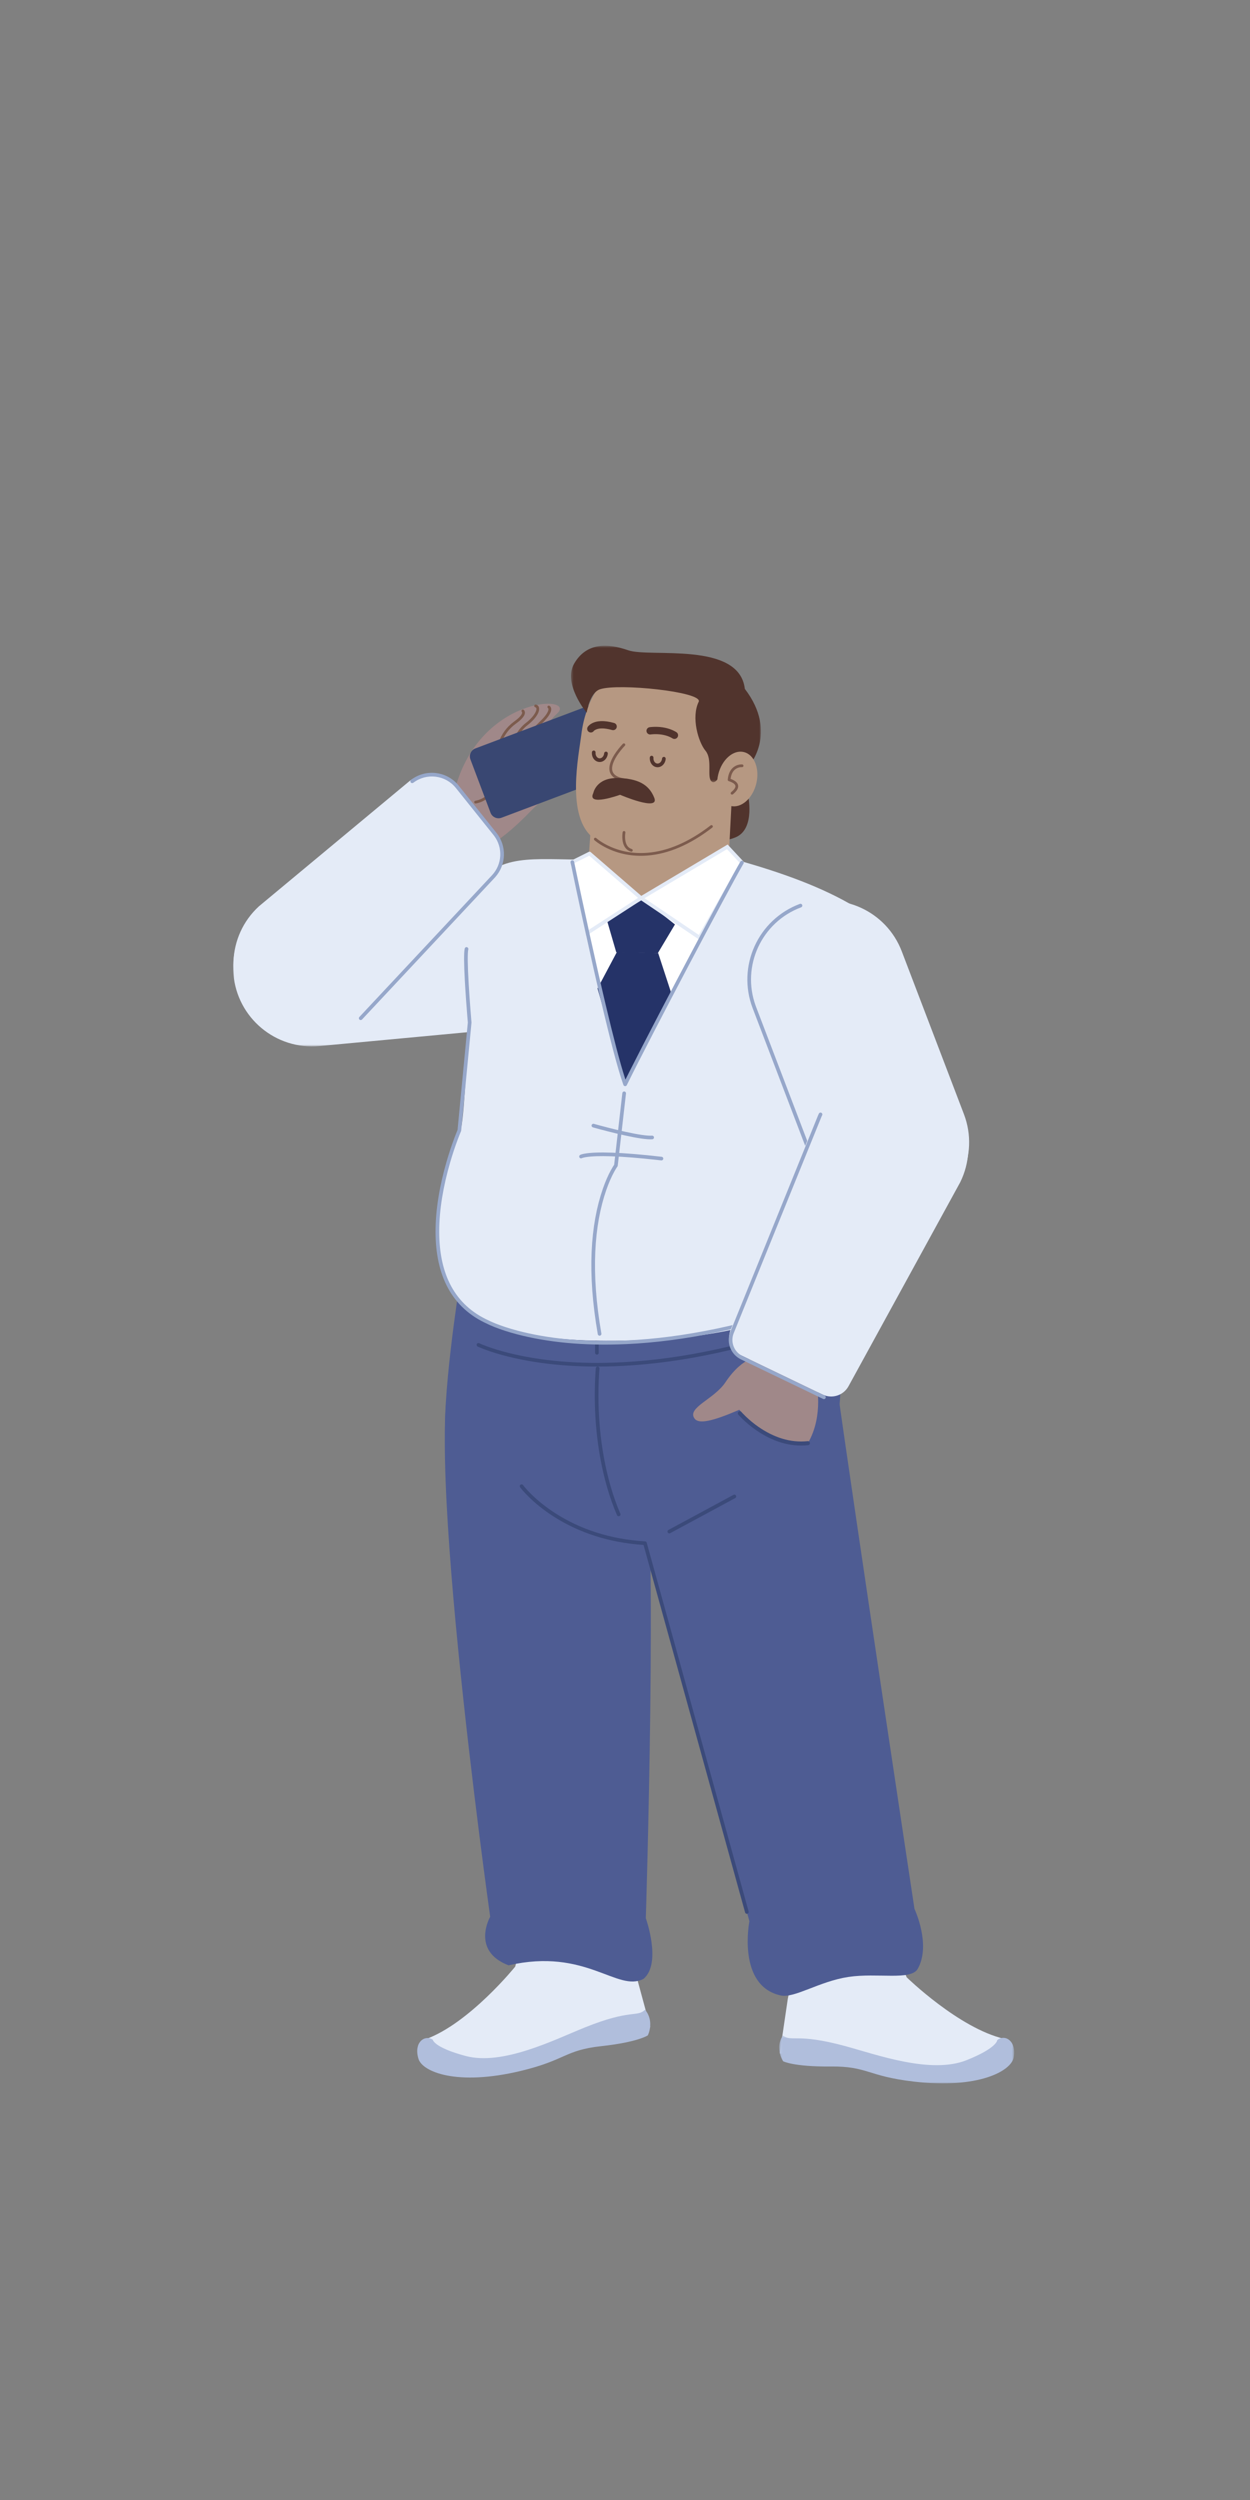 <svg xmlns="http://www.w3.org/2000/svg" xmlns:xlink="http://www.w3.org/1999/xlink" width="512" height="1024" version="1.1" viewBox="0 0 512 1024"><rect x="0" y="0" width="512" height="1024" fill="#808080" stroke="none"/><title>2.人物组件/1.商人/站立/打电话</title><desc>Created with Sketch.</desc><defs><polygon id="path-1" points="0 1.265 143.491 1.265 143.491 73.259 0 73.259"/><polygon id="path-3" points=".181 1.388 96.399 1.388 96.399 21 .181 21"/><polygon id="path-5" points=".385 .652 78.178 .652 78.178 56.545 .385 56.545"/></defs><g id="2.人物组件/1.商人/站立/打电话" fill="none" fill-rule="evenodd" stroke="none" stroke-width="1"><g id="分组" transform="translate(95.5, 355.348)"><mask id="mask-2" fill="#fff"><use xlink:href="#path-1"/></mask><path id="Fill-1" fill="#E4EBF7" d="M0.112,43.621 L0.112,43.621 C1.599,61.534 17.421,74.789 35.317,73.117 L114.19,65.741 C131.824,64.093 144.843,48.553 143.379,30.902 C141.892,12.989 126.072,-0.266 108.175,1.408 L29.301,8.782 C11.667,10.432 -1.352,25.97 0.112,43.621" mask="url(#mask-2)"/></g><path id="Fill-3" fill="#A08889" d="M217.279,332.341 C225.906,323.436 229.027,324.513 234.751,320.668 C240.477,316.824 231.705,315.111 219.633,320.145 C211.17,324.382 219.039,300.538 228.117,292.344 C236.928,284.391 195.37,284.554 185.875,325.21 C181.197,345.25 187.671,362.905 217.279,332.341"/><path id="Stroke-5" fill="#7C5B4D" fill-rule="nonzero" d="M213.724,290.838 C213.921,290.597 214.275,290.561 214.516,290.758 C214.599,290.825 214.694,290.931 214.78,291.08 C215.46,292.256 214.648,293.943 211.653,296.156 L211.384,296.353 C205.767,300.389 203.422,306.839 203.65,316.655 L203.665,317.175 C203.817,321.939 202.149,325.235 199.277,327.274 C198.316,327.956 197.289,328.445 196.262,328.772 C195.641,328.97 195.153,329.072 194.86,329.108 C194.551,329.146 194.271,328.927 194.233,328.618 C194.195,328.31 194.414,328.029 194.722,327.991 L194.947,327.953 L195.034,327.936 C195.3,327.88 195.598,327.803 195.92,327.701 C196.843,327.406 197.766,326.967 198.625,326.357 C201.193,324.534 202.68,321.595 202.54,317.211 C202.211,306.94 204.576,300.037 210.422,295.663 L210.727,295.439 C212.352,294.272 213.293,293.3 213.679,292.532 C213.881,292.131 213.901,291.874 213.835,291.704 L213.795,291.622 C213.796,291.623 213.799,291.625 213.805,291.629 C213.564,291.433 213.528,291.079 213.724,290.838 Z"/><path id="Stroke-7" fill="#7C5B4D" fill-rule="nonzero" d="M218.838,288.997 C218.918,288.697 219.226,288.518 219.526,288.599 C220.883,288.961 221.179,290.336 220.462,291.979 C219.774,293.554 218.217,295.365 216.006,297.071 C214.647,298.12 213.416,299.589 212.316,301.373 C211.482,302.728 210.772,304.183 210.186,305.638 C209.981,306.147 209.806,306.62 209.662,307.043 L209.539,307.414 C209.519,307.477 209.503,307.528 209.492,307.564 C209.404,307.862 209.091,308.032 208.793,307.944 C208.496,307.856 208.325,307.543 208.414,307.245 L208.546,306.83 L208.597,306.679 C208.748,306.238 208.93,305.746 209.143,305.218 C209.751,303.707 210.488,302.197 211.359,300.783 C212.524,298.892 213.84,297.322 215.319,296.18 C217.391,294.581 218.827,292.911 219.431,291.529 C219.882,290.495 219.791,289.899 219.322,289.714 L219.236,289.686 C218.936,289.605 218.757,289.297 218.838,288.997 Z"/><path id="Stroke-9" fill="#7C5B4D" fill-rule="nonzero" d="M224.297,289.307 C224.449,289.036 224.791,288.939 225.063,289.09 C225.183,289.157 225.324,289.276 225.455,289.459 C226.392,290.78 225.409,293.109 221.511,296.771 C220.926,297.321 220.374,297.89 219.853,298.478 C217.946,300.632 216.531,302.939 215.535,305.244 C215.187,306.049 214.917,306.796 214.715,307.463 L214.588,307.906 C214.543,308.072 214.513,308.198 214.496,308.278 C214.434,308.582 214.136,308.778 213.832,308.716 C213.528,308.653 213.332,308.356 213.394,308.052 L213.435,307.87 C213.479,307.691 213.545,307.444 213.638,307.137 C213.852,306.43 214.137,305.644 214.502,304.798 C215.544,302.388 217.021,299.98 219.011,297.733 C219.555,297.119 220.131,296.524 220.741,295.951 C222.774,294.042 223.946,292.542 224.418,291.425 C224.712,290.727 224.691,290.328 224.537,290.11 L224.508,290.07 C224.508,290.069 224.511,290.07 224.515,290.073 C224.244,289.921 224.146,289.579 224.297,289.307 Z"/><path id="Fill-11" fill="#394772" d="M200.926,332.902 L192.691,311.058 C192.009,309.249 192.922,307.231 194.731,306.549 L241.741,288.825 C243.55,288.144 245.568,289.057 246.249,290.865 L254.485,312.709 C255.168,314.518 254.254,316.536 252.445,317.217 L205.435,334.942 C203.626,335.623 201.609,334.711 200.926,332.902"/><path id="Fill-13" fill="#E4EBF7" d="M211.03,805.529 C211.03,805.529 192.265,828.781 174.337,835.267 C164.293,838.9 180.843,849.944 202.342,845.365 C226.749,840.164 220.611,835.589 241.63,835.301 C253.917,835.132 266.338,830.288 266.338,830.288 L260.418,808.448 C260.418,808.448 231.7,723.962 211.03,805.529"/><path id="Fill-15" fill="#B0BEDC" d="M177.253,835.454 C177.253,835.454 177.598,838.61 190.671,842.114 C205.897,846.196 226.974,835.52 239.441,830.488 C258.642,822.739 260.866,826.408 264.224,823.181 C268.221,828.07 265.346,833.686 265.346,833.686 C265.346,833.686 261.376,836.455 246.297,838.106 C231.22,839.758 231.883,843.794 213.31,848.249 C187.145,854.527 173.04,848.639 171.407,843.31 C169.352,836.606 173.923,833.246 177.253,835.454"/><path id="Fill-17" fill="#E4EBF7" d="M371.388,809.916 C371.388,809.916 392.771,830.786 411.341,835.106 C421.743,837.527 406.616,850.451 384.726,848.445 C359.876,846.167 365.429,840.897 344.523,843.098 C332.303,844.383 319.397,841.041 319.397,841.041 L322.692,818.655 C322.692,818.655 339.545,734.702 371.388,809.916"/><g id="分组" transform="translate(319, 832.347)"><mask id="mask-4" fill="#fff"><use xlink:href="#path-3"/></mask><path id="Fill-19" fill="#B0BEDC" d="M89.467,3.29 C89.467,3.29 89.498,6.464 76.931,11.489 C62.294,17.343 40.102,9.236 27.127,5.712 C7.145,0.288 5.372,4.194 1.654,1.388 C-1.735,6.714 1.783,11.951 1.783,11.951 C1.783,11.951 6.053,14.229 21.221,14.087 C36.388,13.944 36.206,18.03 55.175,20.259 C81.899,23.399 95.209,15.884 96.2,10.4 C97.448,3.5 92.513,0.704 89.467,3.29" mask="url(#mask-4)"/></g><path id="Fill-21" fill="#4E5C93" d="M200.777,785.095 C200.777,785.095 170.235,568.41 187.461,558.198 C204.684,547.986 257.904,562.566 263.768,593.554 C269.63,624.541 264.528,785.683 264.528,785.683 C264.528,785.683 271.145,804.225 263.583,810.544 C252.885,816.183 240.068,797.686 208.311,804.999 C192.773,799.051 200.777,785.095 200.777,785.095"/><path id="Fill-23" fill="#4E5C93" d="M256.951,602.992 L306.952,786.951 C306.952,786.951 301.747,813.396 319.793,817.341 C325.405,818.568 335.567,811.56 347.497,809.757 C359.426,807.954 373.126,811.356 375.911,806.422 C381.484,796.554 374.567,781.872 374.567,781.872 C374.567,781.872 350.825,624.81 342.64,566.322 C339.313,542.542 260.195,568.48 256.951,602.992"/><path id="Fill-25" fill="#4E5C93" d="M188.101,526.993 C188.101,526.993 180.61,574.202 182.561,592.855 C184.513,611.507 235.308,631.573 264.012,632.471 C279.418,632.954 335.362,615.748 340.747,593.188 C347.557,564.668 342.983,555.854 339.009,543.55 C336.144,534.677 332.243,523.271 332.243,523.271 C332.243,523.271 200.766,527.389 188.101,526.993"/><path id="Stroke-27" fill="#3B4A7A" fill-rule="nonzero" d="M213.195,608.137 C213.53,607.892 213.999,607.965 214.244,608.299 L214.431,608.542 L214.702,608.88 C214.801,609.001 214.909,609.13 215.026,609.267 C215.696,610.055 216.509,610.935 217.466,611.885 C220.209,614.606 223.557,617.329 227.527,619.872 C237.544,626.29 249.738,630.47 264.22,631.347 C264.505,631.364 264.751,631.54 264.863,631.796 L264.898,631.896 L306.641,782.95 C306.752,783.35 306.517,783.763 306.118,783.873 C305.752,783.974 305.375,783.786 305.229,783.446 L305.195,783.35 L263.593,632.809 L263.297,632.79 C249.191,631.809 237.22,627.725 227.299,621.504 L226.717,621.135 C222.655,618.533 219.226,615.743 216.41,612.95 C215.545,612.093 214.793,611.288 214.151,610.55 L213.883,610.239 C213.638,609.95 213.427,609.693 213.252,609.47 L213.033,609.185 C212.788,608.851 212.861,608.382 213.195,608.137 Z"/><path id="Stroke-29" fill="#3B4A7A" fill-rule="nonzero" d="M244.866,559.741 C245.278,559.782 245.579,560.149 245.538,560.562 L245.478,561.271 L245.432,561.893 C245.402,562.328 245.372,562.808 245.343,563.328 C244.576,577.269 245.684,593.506 250.155,608.943 C251.274,612.807 252.584,616.503 254.097,620.011 C254.261,620.391 254.085,620.833 253.705,620.997 C253.324,621.161 252.883,620.985 252.719,620.605 C251.181,617.038 249.85,613.282 248.714,609.361 C244.285,594.067 243.119,578.038 243.798,564.149 L243.845,563.246 C243.874,562.718 243.905,562.231 243.936,561.787 L244.015,560.752 C244.028,560.602 244.038,560.488 244.045,560.414 C244.083,560.036 244.394,559.752 244.764,559.738 L244.866,559.741 Z"/><path id="Stroke-31" fill="#3B4A7A" fill-rule="nonzero" d="M300.448,612.287 C300.813,612.091 301.268,612.227 301.464,612.591 C301.645,612.925 301.545,613.336 301.247,613.553 L301.161,613.608 L274.513,627.985 C274.148,628.182 273.694,628.046 273.497,627.681 C273.317,627.347 273.416,626.937 273.714,626.719 L273.801,626.665 L300.448,612.287 Z"/><path id="Stroke-33" fill="#3B4A7A" fill-rule="nonzero" d="M335.92,540.135 C336.308,539.991 336.74,540.19 336.883,540.579 C337.027,540.967 336.828,541.398 336.44,541.542 C306.864,552.472 279.839,558.141 255.432,559.448 C236.886,560.441 221.095,558.875 208.128,555.654 C204.523,554.758 201.417,553.798 198.812,552.836 L198.06,552.553 C197.458,552.321 196.922,552.103 196.451,551.901 L195.892,551.655 C195.784,551.606 195.7,551.567 195.64,551.537 C195.267,551.355 195.113,550.906 195.295,550.534 C195.476,550.162 195.925,550.007 196.298,550.189 L196.751,550.396 L197.043,550.523 C197.678,550.796 198.442,551.1 199.332,551.429 C201.885,552.372 204.939,553.316 208.489,554.198 C221.314,557.384 236.957,558.935 255.352,557.95 C279.607,556.651 306.484,551.014 335.92,540.135 Z"/><path id="Stroke-35" fill="#3B4A7A" fill-rule="nonzero" d="M244.413,528.851 C244.793,528.85 245.108,529.131 245.159,529.497 L245.166,529.599 L245.244,554.109 C245.245,554.523 244.91,554.86 244.496,554.861 C244.116,554.863 243.802,554.581 243.751,554.215 L243.744,554.114 L243.666,529.604 C243.664,529.189 243.999,528.853 244.413,528.851 Z"/><path id="Stroke-37" fill="#3B4A7A" fill-rule="nonzero" d="M188.742,526.262 L332.719,530.169 C333.133,530.181 333.46,530.525 333.449,530.94 C333.438,531.319 333.148,531.625 332.78,531.665 L332.678,531.669 L188.701,527.761 C188.287,527.75 187.96,527.405 187.971,526.991 C187.982,526.612 188.272,526.306 188.64,526.266 L188.742,526.262 Z"/><path id="Fill-39" fill="#51342D" d="M306.3,325.182 C306.3,325.182 309.672,339.481 301.3,342.964 C293.943,346.026 287.191,344.233 287.224,334.483 C287.257,324.733 293.019,298.537 299.251,299.949 C305.485,301.362 306.3,325.182 306.3,325.182"/><path id="Fill-41" fill="#B69882" d="M268.602,350.127 C268.602,350.127 252.477,350.509 243.023,343.217 C231.672,334.464 237.098,309.23 238.11,300.937 C239.885,286.387 246.971,279.211 246.971,279.211 C246.971,279.211 254.468,267.476 280.005,269.784 C305.54,272.094 304.308,295.889 303.32,306.833 C302.33,317.777 297.677,338.306 290.363,343.36 C281.535,349.457 268.602,350.127 268.602,350.127"/><g id="分组" transform="translate(233.5, 263.848)"><mask id="mask-6" fill="#fff"><use xlink:href="#path-5"/></mask><path id="Fill-43" fill="#51342D" d="M6.803,28.093 C6.803,28.093 -3.153,16.159 1.736,7.867 C6.623,-0.427 14.913,-0.596 23.828,2.507 C32.741,5.612 69.29,-1.318 71.589,18.32 C85.568,36.593 72.96,50.326 72.96,50.326 C72.96,50.326 67.185,42.695 64.37,48.418 C61.553,54.14 59.405,58.006 57.746,56.017 C56.085,54.029 58.374,47.135 55.47,43.655 C52.568,40.175 49.499,29.969 52.731,23.51 C54.014,19.489 19.854,15.94 12.27,18.473 C7.992,19.901 6.803,28.093 6.803,28.093" mask="url(#mask-6)"/></g><path id="Stroke-45" fill="#51342D" fill-rule="nonzero" d="M242.239,296.404 C244.32,295.196 247.384,294.96 251.544,296.136 C252.342,296.362 252.805,297.191 252.58,297.988 C252.354,298.785 251.525,299.248 250.728,299.023 C247.306,298.055 245.074,298.228 243.745,298.999 C243.462,299.163 243.313,299.296 243.271,299.341 L243.259,299.355 C242.804,300.047 241.874,300.239 241.182,299.784 C240.489,299.329 240.297,298.399 240.752,297.706 C241.011,297.313 241.492,296.838 242.239,296.404 Z"/><path id="Stroke-47" fill="#51342D" fill-rule="nonzero" d="M266.609,297.801 L266.762,297.786 C269.106,297.579 271.737,297.751 274.269,298.604 C275.253,298.936 276.179,299.362 277.036,299.892 C277.74,300.328 277.958,301.252 277.522,301.957 C277.087,302.661 276.162,302.879 275.458,302.443 C274.803,302.039 274.085,301.708 273.311,301.447 C271.233,300.747 268.993,300.6 267.027,300.775 L266.574,300.823 C266.557,300.826 266.541,300.828 266.528,300.83 C265.71,300.958 264.943,300.398 264.815,299.579 C264.687,298.761 265.247,297.994 266.066,297.866 L266.347,297.829 C266.424,297.819 266.512,297.81 266.609,297.801 Z"/><path id="Stroke-49" fill="#7C5B4D" fill-rule="nonzero" d="M255.15,304.651 C255.369,304.43 255.725,304.428 255.946,304.646 C256.167,304.865 256.169,305.221 255.951,305.442 L255.729,305.673 L255.444,305.983 C255.344,306.094 255.24,306.211 255.132,306.335 C254.511,307.044 253.891,307.819 253.313,308.631 C252.341,309.998 251.592,311.331 251.152,312.565 C249.837,316.254 251.376,318.522 257.112,319.04 C257.421,319.068 257.649,319.342 257.621,319.651 C257.593,319.961 257.32,320.189 257.01,320.161 C250.557,319.578 248.525,316.584 250.092,312.187 C250.572,310.842 251.369,309.424 252.397,307.979 C252.998,307.134 253.641,306.33 254.285,305.595 L254.61,305.228 L254.908,304.904 C255.022,304.783 255.105,304.697 255.15,304.651 Z"/><path id="Stroke-51" fill="#51342D" fill-rule="nonzero" d="M266.981,309.564 C267.393,309.601 267.697,309.966 267.66,310.378 C267.546,311.627 268.278,312.669 269.22,312.754 C270.162,312.84 271.068,311.946 271.182,310.696 C271.219,310.283 271.584,309.979 271.997,310.017 C272.409,310.054 272.713,310.419 272.676,310.831 C272.492,312.856 270.913,314.414 269.085,314.248 C267.258,314.084 265.982,312.267 266.166,310.243 C266.2,309.865 266.51,309.578 266.879,309.561 L266.981,309.564 Z"/><path id="Stroke-53" fill="#51342D" fill-rule="nonzero" d="M243.165,307.417 L243.267,307.42 C243.68,307.457 243.984,307.821 243.947,308.234 C243.835,309.483 244.565,310.525 245.506,310.61 C246.45,310.695 247.356,309.802 247.469,308.552 C247.506,308.139 247.871,307.835 248.284,307.873 C248.696,307.91 249,308.275 248.963,308.687 C248.779,310.711 247.2,312.268 245.371,312.104 C243.545,311.938 242.271,310.123 242.453,308.1 C242.487,307.721 242.796,307.434 243.165,307.417 Z"/><path id="Fill-55" fill="#B69882" d="M243.155,322.302 L241.32,348.791 C240.275,363.894 251.178,377.196 266.192,379.137 C282.717,381.272 297.56,368.889 298.425,352.251 L299.846,324.908 L243.155,322.302 Z"/><path id="Fill-57" fill="#51342D" d="M243.019,324.834 C243.019,324.834 244.163,318.435 253.186,318.686 C260.981,318.902 265.76,321.09 268.001,326.81 C270.242,332.529 253.981,325.542 253.981,325.542 C253.981,325.542 240.203,330.555 243.019,324.834"/><path id="Fill-59" fill="#B69882" d="M309.761,320.999 C308.26,327.094 303.559,331.178 299.261,330.119 C294.965,329.06 292.699,323.26 294.202,317.165 C295.703,311.069 300.404,306.986 304.7,308.045 C308.998,309.104 311.263,314.903 309.761,320.999"/><path id="Stroke-61" fill="#7C5B4D" fill-rule="nonzero" d="M291.073,338.081 C291.319,337.892 291.672,337.937 291.862,338.183 C292.052,338.429 292.006,338.782 291.76,338.972 C282.489,346.123 273.648,349.743 265.336,350.419 C258.965,350.937 253.321,349.71 248.501,347.344 C247.076,346.645 245.831,345.895 244.773,345.144 C244.475,344.933 244.209,344.733 243.975,344.548 L243.805,344.412 C243.639,344.276 243.525,344.178 243.463,344.122 C243.234,343.912 243.218,343.556 243.427,343.327 C243.637,343.098 243.993,343.081 244.222,343.291 L244.432,343.471 L244.515,343.539 C244.769,343.746 245.073,343.977 245.424,344.227 C246.435,344.944 247.628,345.663 248.996,346.334 C253.643,348.614 259.087,349.798 265.245,349.298 C273.332,348.64 281.969,345.104 291.073,338.081 Z"/><path id="Stroke-63" fill="#7C5B4D" fill-rule="nonzero" d="M255.7,340.401 C256.006,340.457 256.208,340.75 256.152,341.056 L256.117,341.285 C256.108,341.353 256.099,341.433 256.089,341.522 C255.98,342.527 255.992,343.611 256.205,344.614 C256.551,346.243 257.362,347.34 258.77,347.756 C259.068,347.844 259.238,348.157 259.15,348.455 C259.062,348.753 258.749,348.923 258.451,348.835 C256.595,348.286 255.529,346.845 255.104,344.848 C254.863,343.71 254.85,342.514 254.97,341.401 L255.018,341.02 C255.028,340.952 255.038,340.896 255.045,340.854 C255.096,340.578 255.338,340.387 255.609,340.392 L255.7,340.401 Z"/><path id="Stroke-65" fill="#7C5B4D" fill-rule="nonzero" d="M304.014,313.104 C304.323,313.132 304.551,313.406 304.523,313.715 C304.498,313.994 304.274,314.206 304.004,314.226 L303.884,314.223 C303.231,314.192 302.38,314.343 301.564,314.834 C300.386,315.544 299.566,316.823 299.269,318.852 L299.246,319.02 L299.344,319.056 C301.288,319.795 302.291,320.748 302.357,321.93 L302.36,322.085 C302.346,323.17 301.566,324.227 300.202,325.344 C299.961,325.541 299.607,325.505 299.41,325.265 C299.213,325.025 299.249,324.67 299.489,324.473 C300.616,323.551 301.226,322.723 301.235,322.07 C301.245,321.327 300.431,320.592 298.46,319.936 C298.213,319.853 298.054,319.611 298.078,319.351 C298.324,316.624 299.376,314.839 300.984,313.871 C301.575,313.514 302.205,313.293 302.843,313.18 C303.185,313.119 303.493,313.095 303.753,313.095 L304.014,313.104 Z"/><path id="Fill-67" fill="#E4EBF7" d="M188.999,461.47 C188.999,461.47 155.994,531.859 208.358,544.95 C228.629,550.018 252.114,549.574 270.596,548.508 C311.001,546.178 332.543,533.986 337.593,528.48 C351.155,513.693 342.704,495.432 345.78,460.03 C348.587,427.752 368.057,389.328 350.333,371.512 C336.984,363.457 320.199,357.418 302.249,352.375 C288.546,348.523 279.146,373.273 265.686,373.012 C254.516,372.796 246.743,352.222 236.301,352.084 C215.253,351.805 201.248,349.972 193.223,366.867 C193.223,366.867 191.745,446.181 188.999,461.47"/><path id="Fill-69" fill="#FFF" d="M233.767,354.196 C233.767,354.196 244.395,407.977 256.573,444.577 C284.563,388.63 298.386,365.178 302.875,354.348 L264.763,370.477 L233.767,354.196 Z"/><polygon id="Fill-71" fill="#253368" points="248.656 377.127 262.047 367.827 276.777 378.127 269.406 390.481 252.411 390.044"/><polygon id="Fill-73" fill="#253368" points="244.748 404.877 252.714 389.883 269.6 390.412 275.156 407.41 256.062 444.145"/><polygon id="Fill-75" fill="#FFF" points="240.468 381.689 263.422 368.322 241.692 351.586 237.919 355.128"/><polygon id="Fill-77" fill="#FFF" points="263.422 368.323 282.663 383.574 303.297 354.36 299.233 349.162"/><polygon id="Fill-79" fill="#FFF" points="239.606 382.759 262.591 367.875 241.472 349.606 234.422 353.119"/><path id="Stroke-81" fill="#E4EBF7" fill-rule="nonzero" d="M241.138,348.935 L234.088,352.448 C233.791,352.596 233.626,352.921 233.684,353.248 L238.868,382.888 C238.96,383.418 239.563,383.681 240.014,383.389 L262.999,368.504 C263.418,368.232 263.459,367.634 263.082,367.307 L241.963,349.039 C241.734,348.841 241.409,348.8 241.138,348.935 Z M241.359,350.5 L261.345,367.788 L240.15,381.513 L235.257,353.54 L241.359,350.5 Z"/><polygon id="Fill-83" fill="#FFF" points="262.591 367.874 286.491 384.039 303.91 353.318 297.898 346.866"/><path id="Stroke-85" fill="#E4EBF7" fill-rule="nonzero" d="M304.834,353.209 L298.034,345.913 L261.193,367.833 L286.743,385.115 L304.834,353.209 Z M297.762,347.82 L302.986,353.426 L286.238,382.963 L263.989,367.914 L297.762,347.82 Z"/><path id="Stroke-87" fill="#96A7CA" fill-rule="nonzero" d="M255.643,447.063 L255.745,447.068 C256.122,447.111 256.402,447.427 256.409,447.796 L256.405,447.898 L253.027,477.461 C253.012,477.594 252.961,477.72 252.881,477.826 L252.768,477.986 C252.702,478.082 252.617,478.209 252.513,478.37 C252.206,478.847 251.863,479.427 251.491,480.114 C250.423,482.088 249.352,484.508 248.35,487.388 C243.362,501.737 241.954,521.193 246.332,546.232 C246.403,546.64 246.13,547.029 245.722,547.1 C245.314,547.171 244.926,546.898 244.854,546.49 C240.433,521.204 241.859,501.489 246.933,486.896 C247.962,483.938 249.065,481.444 250.172,479.4 C250.497,478.8 250.803,478.274 251.085,477.821 L251.335,477.431 L251.558,477.097 L254.914,447.728 C254.954,447.385 255.218,447.122 255.544,447.072 L255.643,447.063 Z"/><path id="Stroke-89" fill="#96A7CA" fill-rule="nonzero" d="M190.354,388.515 C190.448,388.112 190.851,387.861 191.255,387.955 C191.658,388.049 191.909,388.452 191.815,388.855 C191.453,390.41 191.541,395.53 191.972,402.944 L192,403.42 C192.083,404.823 192.176,406.28 192.279,407.778 L192.357,408.91 C192.469,410.5 192.587,412.078 192.706,413.612 L193.027,417.597 L193.125,418.749 L193.124,418.885 L188.9,463.09 C188.893,463.169 188.873,463.246 188.842,463.318 L188.462,464.231 L188.051,465.263 C187.86,465.75 187.66,466.276 187.45,466.838 C186.401,469.651 185.352,472.787 184.373,476.165 C181.567,485.847 179.889,495.527 179.902,504.543 C179.928,521.849 186.154,534.554 200.261,540.908 L200.577,541.065 C200.686,541.118 200.818,541.181 200.973,541.252 C201.584,541.535 202.32,541.85 203.18,542.191 C205.647,543.168 208.613,544.146 212.079,545.06 C224.153,548.245 238.996,549.857 256.616,549.045 C279.765,547.977 305.704,542.773 334.439,532.577 C334.83,532.438 335.259,532.642 335.397,533.033 C335.536,533.423 335.331,533.852 334.941,533.99 C306.068,544.236 279.984,549.469 256.685,550.543 C238.912,551.363 223.917,549.733 211.697,546.51 C208.172,545.581 205.149,544.584 202.627,543.585 C201.868,543.285 201.2,543.002 200.624,542.742 L199.965,542.436 C199.786,542.35 199.662,542.287 199.603,542.255 C184.927,535.646 178.429,522.387 178.402,504.545 C178.389,495.368 180.09,485.554 182.933,475.747 C183.923,472.332 184.983,469.161 186.045,466.314 L186.357,465.487 C186.56,464.954 186.754,464.458 186.937,464.002 L187.359,462.972 L187.418,462.829 L191.624,418.812 L191.39,415.996 C191.24,414.14 191.09,412.19 190.946,410.208 L190.861,409.015 C190.754,407.493 190.655,406.008 190.567,404.574 L190.393,401.59 C190.021,394.757 189.97,390.166 190.354,388.515 Z"/><path id="Stroke-91" fill="#96A7CA" fill-rule="nonzero" d="M239.25,472.574 L239.483,472.531 C244.281,471.684 254.177,471.878 271.019,473.818 C271.431,473.865 271.726,474.237 271.679,474.649 C271.631,475.06 271.259,475.355 270.848,475.308 L269.49,475.154 C253.83,473.398 244.507,473.219 239.936,473.975 L239.744,474.008 C239.298,474.087 238.95,474.169 238.69,474.248 L238.567,474.288 C238.436,474.333 238.385,474.357 238.395,474.35 C238.046,474.573 237.582,474.472 237.359,474.123 C237.136,473.774 237.237,473.31 237.586,473.087 C237.835,472.928 238.351,472.746 239.25,472.574 Z"/><path id="Stroke-93" fill="#96A7CA" fill-rule="nonzero" d="M242.338,460.843 C242.451,460.445 242.866,460.214 243.264,460.327 L244.008,460.535 C244.607,460.702 245.286,460.887 246.029,461.086 C248.154,461.657 250.378,462.227 252.589,462.759 C253.487,462.975 254.365,463.18 255.22,463.373 L256.067,463.563 C261.221,464.701 265.098,465.294 267.075,465.159 C267.489,465.13 267.846,465.443 267.875,465.856 C267.903,466.269 267.591,466.627 267.177,466.655 C265.004,466.804 261.043,466.198 255.744,465.027 C254.616,464.778 253.444,464.507 252.238,464.217 C250.013,463.682 247.778,463.108 245.641,462.535 L243.978,462.083 L242.854,461.77 C242.455,461.656 242.224,461.241 242.338,460.843 Z"/><path id="Fill-95" fill="#E4EBF7" d="M375.939,498.153 L375.939,498.153 C392.744,491.88 401.222,473.119 394.824,456.363 L369.368,389.68 C363.038,373.098 344.516,364.728 327.887,370.935 L327.885,370.935 C311.082,377.208 302.604,395.968 309.002,412.726 L334.458,479.407 C340.788,495.99 359.31,504.36 375.939,498.153"/><path id="Stroke-97" fill="#96A7CA" fill-rule="nonzero" d="M327.624,370.232 C328.012,370.087 328.444,370.285 328.589,370.673 C328.734,371.061 328.537,371.493 328.149,371.638 C311.898,377.704 303.62,395.725 309.519,411.967 L309.702,412.459 L331.11,468.538 C331.258,468.925 331.064,469.358 330.677,469.506 C330.322,469.641 329.929,469.49 329.752,469.166 L329.709,469.073 L308.301,412.994 C301.755,395.847 310.43,376.651 327.624,370.232 Z"/><path id="Fill-99" fill="#E4EBF7" d="M202.188,340.322 L185.956,321.699 C181.201,316.244 172.959,315.582 167.394,320.21 L106.059,371.222 C92.919,383.294 92.055,403.733 104.127,416.873 C115.977,429.77 135.889,430.841 149.046,419.456 C149.538,419.031 149.991,418.556 150.415,418.062 L202.248,357.759 C206.563,352.74 206.538,345.312 202.188,340.322"/><path id="Stroke-101" fill="#96A7CA" fill-rule="nonzero" d="M168.381,319.426 C174.367,314.86 182.866,315.824 187.683,321.557 L187.903,321.825 L203.335,341.115 C207.629,346.484 207.408,354.149 202.861,359.259 L202.622,359.521 L148.292,417.583 C148.009,417.886 147.535,417.901 147.232,417.618 C146.957,417.361 146.919,416.946 147.127,416.645 L147.197,416.558 L201.527,358.496 C205.719,354.015 206.055,347.18 202.369,342.315 L202.164,342.052 L186.732,322.762 C182.466,317.428 174.721,316.477 169.291,320.619 C168.962,320.87 168.491,320.807 168.24,320.477 C167.989,320.148 168.052,319.677 168.381,319.426 Z"/><path id="Fill-103" fill="#A08889" d="M330.906,591.129 C337.651,579.601 334.284,565.788 334.284,565.788 C334.284,565.788 323.35,553.723 311.734,555.591 C311.734,555.591 304.69,554.859 297.118,566.211 C292.497,573.141 281.347,576.547 284.448,580.993 C286.14,583.417 291.628,582.259 302.811,577.449 C317.391,593.662 330.906,591.129 330.906,591.129"/><path id="Fill-105" fill="#E4EBF7" d="M303.268,555.007 L336.931,571.209 C340.814,573.078 345.484,571.579 347.554,567.798 L393.319,484.228 C401.198,468.219 394.606,448.852 378.595,440.974 C362.708,433.156 343.517,439.587 335.525,455.329 C335.401,455.572 335.29,455.824 335.186,456.076 L299.272,544.659 C297.665,548.623 299.414,553.152 303.268,555.007"/><path id="Stroke-107" fill="#96A7CA" fill-rule="nonzero" d="M335.421,456.113 C335.61,455.745 336.062,455.599 336.43,455.788 C336.799,455.977 336.945,456.429 336.756,456.797 C336.678,456.95 336.602,457.113 336.523,457.296 L336.444,457.486 L300.53,546.067 C299.104,549.585 300.592,553.595 303.931,555.344 L304.156,555.457 L337.819,571.659 C338.192,571.839 338.349,572.287 338.17,572.66 C338.005,573.002 337.615,573.163 337.263,573.049 L337.169,573.011 L303.505,556.809 C299.376,554.821 297.459,550.022 299.043,545.753 L299.14,545.503 L335.055,456.92 C335.178,456.62 335.295,456.359 335.421,456.113 Z"/><path id="Stroke-109" fill="#3B4A7A" fill-rule="nonzero" d="M302.495,578.249 C302.844,577.953 303.367,577.996 303.663,578.345 L303.915,578.628 C303.974,578.693 304.041,578.767 304.117,578.848 C304.502,579.26 304.956,579.721 305.475,580.218 C306.964,581.642 308.678,583.066 310.591,584.395 C316.843,588.738 323.68,591.056 330.819,590.304 C331.274,590.256 331.682,590.587 331.73,591.042 C331.778,591.497 331.448,591.905 330.992,591.953 C323.406,592.752 316.197,590.307 309.646,585.757 C307.657,584.375 305.877,582.896 304.33,581.416 C303.895,581 303.504,580.608 303.157,580.245 L302.685,579.74 C302.555,579.597 302.459,579.488 302.399,579.417 C302.103,579.068 302.146,578.545 302.495,578.249 Z"/><path id="Stroke-111" fill="#96A7CA" fill-rule="nonzero" d="M234.27,352.384 C234.642,352.307 235.006,352.52 235.129,352.868 L235.183,353.094 L236.719,360.413 C237.149,362.445 237.605,364.593 238.086,366.838 L238.293,367.806 C240.519,378.195 242.801,388.583 245.029,398.368 L245.505,400.455 C246.056,402.862 246.597,405.204 247.128,407.476 L247.984,411.117 C251.246,424.906 253.96,435.335 255.954,441.5 L256.185,442.207 L257.988,438.609 C270.801,413.172 298.137,361.722 303.112,353.199 L303.266,352.936 C303.477,352.58 303.936,352.462 304.293,352.673 C304.65,352.883 304.768,353.343 304.557,353.7 L304.05,354.574 C297.831,365.436 267.723,422.199 256.735,444.478 C256.443,445.071 255.583,445.023 255.358,444.402 L255.161,443.85 C253.001,437.695 249.86,425.684 245.985,409.174 L245.025,405.055 C244.701,403.657 244.373,402.235 244.043,400.79 L243.088,396.594 C241.331,388.835 239.545,380.731 237.784,372.574 L236.213,365.251 L233.688,353.271 C233.604,352.865 233.865,352.468 234.27,352.384 Z"/></g></svg>